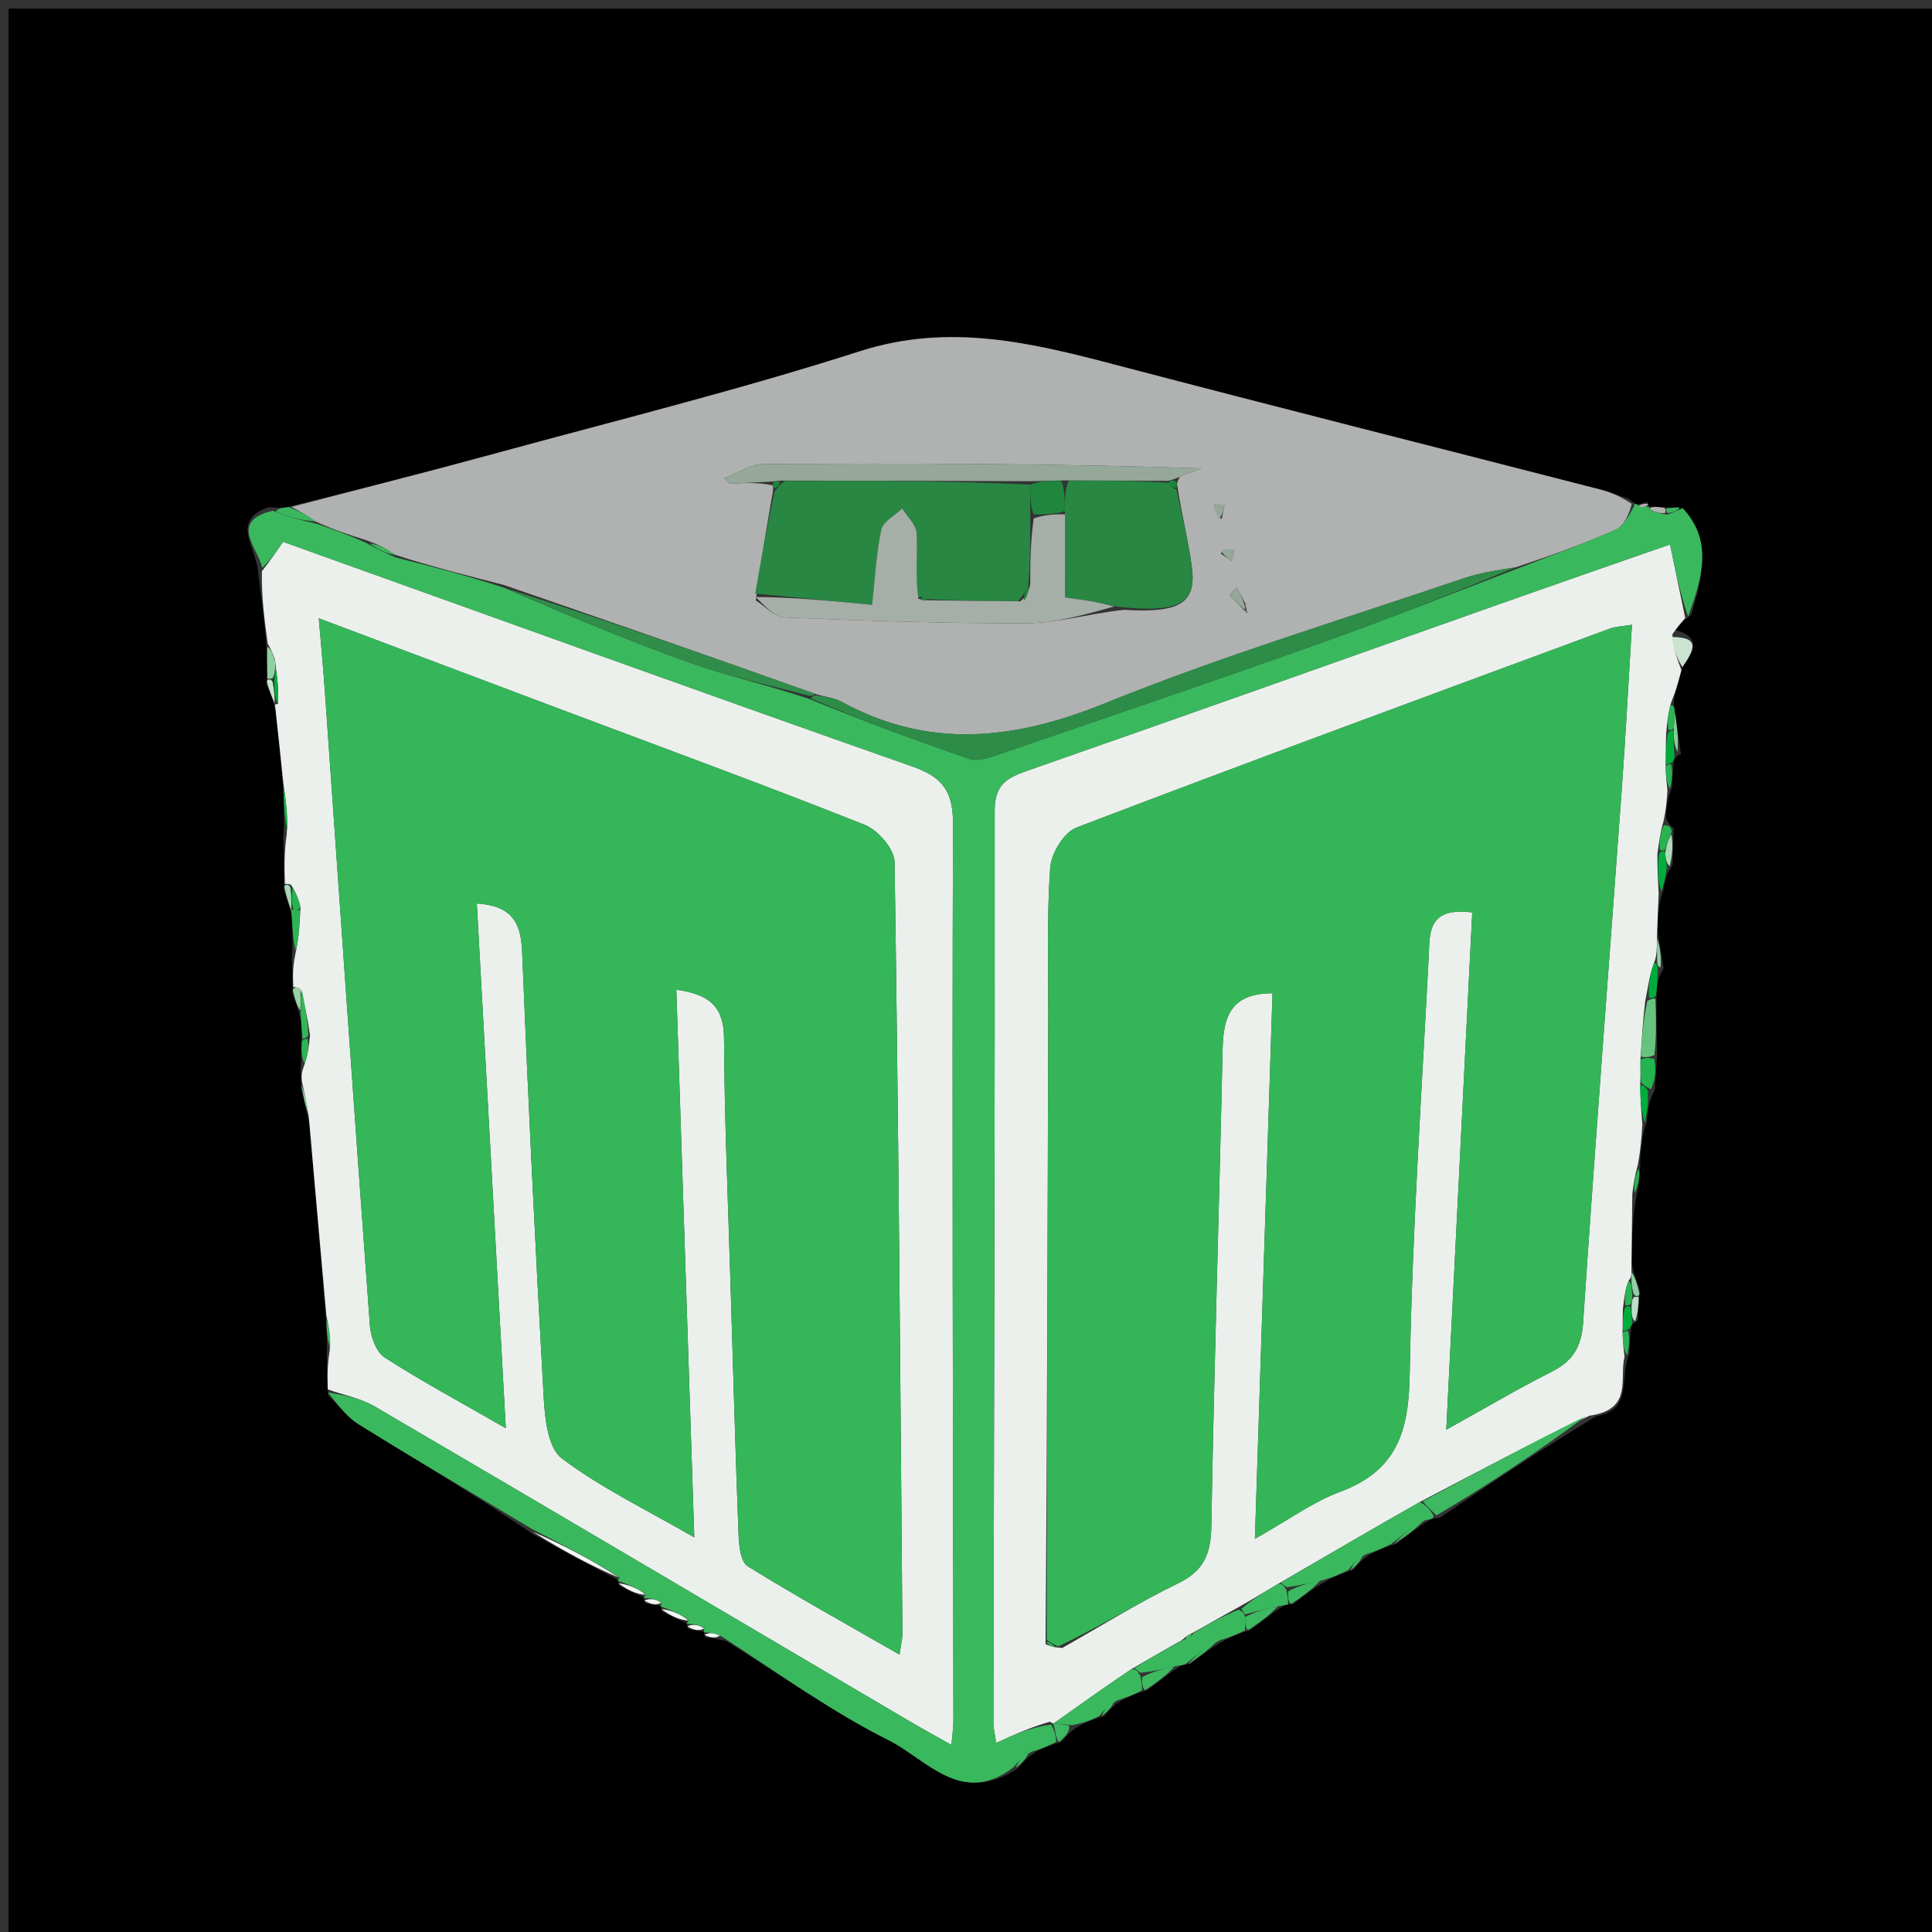 <svg version="1.1" id="Layer_1" xmlns="http://www.w3.org/2000/svg" xmlns:xlink="http://www.w3.org/1999/xlink" x="0px" y="0px"
	 width="100%" viewBox="0 0 225 225" enable-background="new 0 0 225 225" xml:space="preserve">
<rect x="0" y="0" width="225" height="225" fill="#333333" stroke="none"/>
<path fill="#000000" opacity="1" stroke="none" 
	d="
M156,226 
	C104,226 52.5,226 1,226 
	C1,151 1,76 1,1 
	C76,1 151,1 226,1 
	C226,76 226,151 226,226 
	C202.833,226 179.667,226 156,226 
M191.843,58.43 
	C191.373,58.605 190.904,58.779 190.455,58.677 
	C190.455,58.677 190.24,58.501 189.628,58.081 
	C188.556,57.723 187.5,57.299 186.408,57.018 
	C167.651,52.193 148.869,47.463 130.137,42.544 
	C120.23,39.942 110.593,37.556 100.154,40.902 
	C86.026,45.431 71.593,49.009 57.27,52.921 
	C49.519,55.038 41.725,57 33.299,59.088 
	C32.867,59.136 32.435,59.184 31.313,59.044 
	C26.652,60.724 29.979,63.691 30.08,66.959 
	C30.446,69.621 30.812,72.283 31.067,75.759 
	C31.094,76.848 31.12,77.936 31.025,79.742 
	C31.368,80.487 31.711,81.232 32.127,82.781 
	C32.414,85.575 32.702,88.368 33.005,91.991 
	C33.056,93.641 33.108,95.292 32.998,97.787 
	C33.06,99.503 33.122,101.218 33.053,103.638 
	C33.335,104.421 33.616,105.204 34.024,106.813 
	C34.066,108.196 34.109,109.579 33.993,111.75 
	C34.05,112.817 34.107,113.883 34.046,115.662 
	C34.344,116.451 34.641,117.239 35.028,118.763 
	C35.099,119.499 35.169,120.236 35.063,121.712 
	C35.092,122.465 35.12,123.218 34.995,124.627 
	C35.05,125.07 35.106,125.512 35.057,126.71 
	C35.333,127.834 35.609,128.958 36.025,130.981 
	C36.688,138.393 37.35,145.805 37.984,153.991 
	C38.044,155.023 38.104,156.054 38.047,157.868 
	C38.088,159.183 38.129,160.498 38.223,162.52 
	C39.398,163.654 40.416,165.04 41.773,165.881 
	C48.441,170.016 55.199,174.006 62.153,178.716 
	C65.414,180.507 68.676,182.299 72.001,184.006 
	C72.001,184.006 71.924,184.077 72.136,184.699 
	C73.065,185.16 73.994,185.621 74.996,186.011 
	C74.996,186.011 74.938,186.095 75.146,186.697 
	C75.757,186.834 76.368,186.972 76.991,187.028 
	C76.991,187.028 76.926,187.079 77.138,187.701 
	C78.068,188.162 78.997,188.624 79.999,189.006 
	C79.999,189.006 79.937,189.093 80.145,189.696 
	C80.756,189.834 81.367,189.972 81.997,190.011 
	C81.997,190.011 81.948,190.098 82.144,190.695 
	C82.743,190.749 83.342,190.804 84.605,191.13 
	C90.879,195.032 96.93,199.38 103.508,202.677 
	C107.876,204.867 111.995,210.427 118.611,205.878 
	C119.111,205.265 119.611,204.652 120.747,203.961 
	C121.497,203.596 122.247,203.231 123.603,202.872 
	C124.102,202.262 124.601,201.651 125.739,200.961 
	C126.493,200.594 127.246,200.226 128.603,199.861 
	C129.1,199.253 129.597,198.644 130.735,197.965 
	C131.489,197.599 132.242,197.232 133.656,196.822 
	C134.818,195.898 135.979,194.975 137.579,193.966 
	C137.579,193.966 138.005,193.832 138.659,193.774 
	C139.809,192.862 140.959,191.951 142.747,190.964 
	C143.497,190.598 144.247,190.232 145.658,189.821 
	C146.823,188.9 147.988,187.979 149.583,186.969 
	C149.583,186.969 150.001,186.834 150.657,186.78 
	C151.808,185.867 152.958,184.953 154.749,183.964 
	C155.5,183.594 156.25,183.224 157.595,182.843 
	C158.076,182.241 158.556,181.638 159.69,180.951 
	C160.462,180.573 161.235,180.195 162.662,179.774 
	C163.822,178.866 164.981,177.959 166.577,176.967 
	C166.577,176.967 167.001,176.831 167.691,176.747 
	C173.5,172.83 179.309,168.913 185.898,164.934 
	C190.227,164.16 188.554,160.532 189.75,157.651 
	C189.775,156.781 189.801,155.911 189.982,154.534 
	C190.019,154.362 190.057,154.189 190.748,153.778 
	C190.78,152.861 190.811,151.944 190.994,150.333 
	C190.692,149.522 190.39,148.711 190.018,147.117 
	C190.044,144.429 190.07,141.742 190.681,138.785 
	C190.851,137.863 191.022,136.942 191.016,135.181 
	C191.099,133.762 191.182,132.343 191.811,130.552 
	C191.883,129.453 191.955,128.354 192.722,126.941 
	C192.805,125.745 192.888,124.549 193.009,122.466 
	C192.935,120.419 192.86,118.372 192.94,115.507 
	C192.991,114.687 193.043,113.868 193.753,112.769 
	C193.523,111.483 193.292,110.197 193.008,108.09 
	C193.061,106.722 193.114,105.354 193.738,103.647 
	C193.864,102.771 193.989,101.896 194.792,100.708 
	C194.816,99.453 194.839,98.198 194.936,96.446 
	C194.66,96.294 194.385,96.141 194.01,95.193 
	C194.069,94.13 194.128,93.067 194.742,91.645 
	C194.771,90.774 194.8,89.902 194.969,88.567 
	C194.969,88.567 195.049,88.089 195.762,87.8 
	C195.526,86.186 195.289,84.572 194.999,82.459 
	C194.95,82.299 194.9,82.139 194.985,81.286 
	C195.26,80.202 195.535,79.118 196.083,77.338 
	C197.294,75.702 198.097,74.198 195.071,73.36 
	C195.466,72.892 195.861,72.424 196.952,71.62 
	C198.209,67.338 199.583,63.046 195.323,59.063 
	C194.905,59.11 194.487,59.157 193.386,59.054 
	C192.922,59.014 192.459,58.975 191.999,59 
	C191.999,59 192.061,58.984 191.843,58.43 
z"/>
<path fill="#B0B2B1" opacity="1" stroke="none" 
	d="
M33.951,59.032 
	C41.725,57 49.519,55.038 57.27,52.921 
	C71.593,49.009 86.026,45.431 100.154,40.902 
	C110.593,37.556 120.23,39.942 130.137,42.544 
	C148.869,47.463 167.651,52.193 186.408,57.018 
	C187.5,57.299 188.556,57.723 190.029,58.678 
	C189.668,60.108 189.063,61.299 188.117,61.714 
	C184.461,63.317 180.696,64.674 176.574,66.048 
	C174.261,66.426 172.292,66.724 170.437,67.356 
	C156.48,72.111 142.322,76.38 128.675,81.91 
	C118.09,86.2 108.173,87.302 97.948,81.694 
	C97.112,81.236 96.044,81.2 94.793,80.755 
	C82.674,76.437 70.846,72.332 58.667,68.121 
	C54.256,66.989 50.198,65.963 46.015,64.613 
	C44.925,63.842 43.96,63.394 42.627,62.899 
	C40.472,62.236 38.684,61.62 36.752,60.733 
	C35.722,59.985 34.836,59.508 33.951,59.032 
M145.1,71.302 
	C145.194,71.344 145.288,71.387 145.382,71.429 
	C145.267,71.276 145.151,71.124 145.028,70.284 
	C144.697,69.67 144.366,69.057 144.035,68.444 
	C143.746,68.733 143.457,69.023 143.168,69.313 
	C143.771,69.885 144.374,70.457 145.1,71.302 
M137.44,55.49 
	C138.269,55.176 139.099,54.862 139.929,54.547 
	C122.827,53.974 105.826,53.932 88.826,54.049 
	C87.337,54.059 85.855,55.121 84.37,55.694 
	C84.562,55.906 84.754,56.117 84.947,56.328 
	C86.644,56.242 88.341,56.157 90.009,56.526 
	C90.009,56.526 90.106,56.97 89.92,57.759 
	C89.264,61.548 88.608,65.337 88.023,69.928 
	C89.129,70.618 90.212,71.864 91.343,71.91 
	C100.741,72.29 110.148,72.623 119.55,72.584 
	C123.041,72.57 126.528,71.525 130.882,71.018 
	C137.311,71.428 139.325,70.272 138.818,66.164 
	C138.437,63.083 137.629,60.055 137.095,56.494 
	C137.065,56.324 137.036,56.154 137.44,55.49 
M142.155,64.448 
	C142.576,64.741 142.997,65.033 143.418,65.326 
	C143.53,64.887 143.642,64.448 143.753,64.01 
	C143.261,63.96 142.768,63.911 142.155,64.448 
M142.276,60.464 
	C142.387,59.901 142.498,59.338 142.608,58.775 
	C142.21,58.768 141.811,58.762 141.412,58.755 
	C141.506,59.322 141.601,59.888 142.276,60.464 
z"/>
<path fill="#EBF0EC" opacity="1" stroke="none" 
	d="
M31.178,74.946 
	C30.812,72.283 30.446,69.621 30.498,66.531 
	C31.578,65.135 32.238,64.166 32.965,63.101 
	C57.391,71.851 81.785,80.667 106.256,89.266 
	C109.791,90.509 111,92.149 110.988,95.978 
	C110.87,130.807 110.993,165.636 111.034,200.466 
	C111.035,201.208 110.912,201.95 110.801,203.218 
	C108.732,202.046 107.164,201.189 105.626,200.282 
	C84.973,188.112 64.337,175.914 43.651,163.802 
	C42.001,162.837 40.005,162.463 38.171,161.814 
	C38.129,160.498 38.088,159.183 38.398,157.297 
	C38.504,155.557 38.259,154.387 38.013,153.217 
	C37.35,145.805 36.688,138.393 35.975,130.163 
	C35.671,128.214 35.416,127.084 35.161,125.954 
	C35.106,125.512 35.05,125.07 35.395,124.163 
	C35.877,122.798 35.958,121.898 36.104,120.604 
	C35.82,118.524 35.471,116.836 34.887,115.076 
	C34.652,115.004 34.164,114.949 34.164,114.949 
	C34.107,113.883 34.05,112.817 34.39,111.148 
	C34.842,109.03 34.896,107.514 34.996,105.659 
	C34.725,104.573 34.409,103.827 33.87,103.019 
	C33.647,102.957 33.184,102.933 33.184,102.933 
	C33.122,101.218 33.06,99.503 33.393,97.162 
	C33.522,94.745 33.256,92.953 32.99,91.162 
	C32.702,88.368 32.414,85.575 32.056,82.389 
	C31.986,81.997 31.986,82.068 32.361,81.973 
	C32.496,80.293 32.256,78.708 32.015,76.808 
	C31.737,75.976 31.457,75.461 31.178,74.946 
M85.102,150.428 
	C85.394,159.912 85.652,169.397 86.018,178.878 
	C86.065,180.099 86.285,181.92 87.076,182.409 
	C92.775,185.933 98.642,189.184 104.762,192.698 
	C104.965,191.271 105.1,190.779 105.096,190.289 
	C104.848,160.319 104.638,130.349 104.18,100.382 
	C104.157,98.889 102.262,96.682 100.734,96.074 
	C89.156,91.469 77.452,87.181 65.788,82.793 
	C56.385,79.256 46.982,75.716 37.125,72.007 
	C37.394,75.203 37.633,77.675 37.808,80.152 
	C39.549,104.888 41.258,129.626 43.076,154.356 
	C43.173,155.669 43.815,157.464 44.804,158.099 
	C49.219,160.932 53.852,163.425 58.906,166.328 
	C57.752,145.432 56.645,125.402 55.53,105.222 
	C59.61,105.484 60.668,107.428 60.805,110.809 
	C61.504,128.105 62.343,145.397 63.315,162.681 
	C63.455,165.158 63.804,168.617 65.409,169.829 
	C69.975,173.277 75.241,175.798 80.856,179.045 
	C80.142,157.27 79.456,136.337 78.765,115.263 
	C82.881,115.822 84.306,117.449 84.322,120.994 
	C84.364,130.479 84.796,139.962 85.102,150.428 
z"/>
<path fill="#EBF0EC" opacity="1" stroke="none" 
	d="
M193.167,103.986 
	C193.114,105.354 193.061,106.722 192.977,108.895 
	C192.962,110.497 192.977,111.293 192.61,112.196 
	C192.082,113.615 191.938,114.928 191.606,116.572 
	C191.314,118.952 191.208,121.001 191.05,123.421 
	C191.033,124.54 191.069,125.286 191.014,126.436 
	C191.037,128.201 191.151,129.562 191.265,130.924 
	C191.182,132.343 191.099,133.762 190.735,135.678 
	C190.335,137.135 190.216,138.095 190.097,139.055 
	C190.07,141.742 190.044,144.429 189.999,147.775 
	C189.988,148.613 189.994,148.794 189.675,149.117 
	C189.26,150.178 189.17,151.099 189.005,152.386 
	C188.96,153.5 188.991,154.246 188.97,155.369 
	C189.01,156.498 189.101,157.25 189.193,158.002 
	C188.554,160.532 190.227,164.16 185.11,164.871 
	C178.111,168.154 171.9,171.501 165.36,174.923 
	C159.731,178.109 154.431,181.217 148.86,184.451 
	C147.213,185.427 145.837,186.276 144.128,187.232 
	C142.186,188.292 140.576,189.246 138.741,190.248 
	C138.244,190.46 138.039,190.685 137.576,191.056 
	C135.527,192.183 133.802,193.225 131.777,194.372 
	C128.567,196.544 125.659,198.611 122.716,200.699 
	C122.682,200.721 122.605,200.742 122.275,200.51 
	C120.031,201.15 118.118,202.022 116.01,202.984 
	C115.863,201.943 115.69,201.295 115.691,200.647 
	C115.756,165.23 115.877,129.812 115.84,94.395 
	C115.837,91.333 117.302,90.57 119.729,89.724 
	C138.535,83.168 157.293,76.474 176.072,69.838 
	C182.258,67.652 188.46,65.511 194.494,63.405 
	C195.162,66.647 195.709,69.302 196.256,71.957 
	C195.861,72.424 195.466,72.892 194.76,73.879 
	C194.902,75.61 195.356,76.823 195.81,78.035 
	C195.535,79.118 195.26,80.202 194.625,81.807 
	C194.217,83.228 194.169,84.127 194.043,85.418 
	C193.988,86.87 194.011,87.93 193.981,89.367 
	C194.014,90.497 194.101,91.25 194.187,92.003 
	C194.128,93.067 194.069,94.13 193.715,95.706 
	C193.318,97.154 193.215,98.088 193.021,99.433 
	C193.009,101.224 193.088,102.605 193.167,103.986 
M123.707,191.919 
	C128.199,189.383 132.587,186.633 137.219,184.386 
	C140.248,182.916 141.015,180.916 141.071,177.719 
	C141.391,159.231 141.983,140.747 142.382,122.26 
	C142.463,118.523 143.235,115.681 148.195,115.674 
	C147.519,136.636 146.843,157.59 146.146,179.217 
	C150.011,177.041 152.885,174.916 156.105,173.717 
	C162.602,171.297 164.06,166.788 164.168,160.226 
	C164.438,143.913 165.548,127.613 166.392,111.311 
	C166.523,108.774 166.183,105.58 171.456,106.261 
	C170.462,126.067 169.466,145.895 168.432,166.504 
	C172.902,164.026 176.722,161.761 180.679,159.766 
	C183.158,158.515 184.176,156.894 184.368,154.013 
	C185.754,133.242 187.376,112.487 188.883,91.725 
	C189.335,85.498 189.658,79.261 190.057,72.759 
	C188.806,72.966 188.126,72.971 187.526,73.193 
	C166.78,80.864 146.018,88.494 125.354,96.382 
	C123.912,96.932 122.428,99.369 122.309,101.025 
	C121.905,106.664 122.089,112.346 122.074,118.012 
	C122.01,142.332 121.956,166.652 121.764,191.466 
	C122.18,191.655 122.597,191.843 123.707,191.919 
z"/>
<path fill="#3AB85E" opacity="1" stroke="none" 
	d="
M196.604,71.788 
	C195.709,69.302 195.162,66.647 194.494,63.405 
	C188.46,65.511 182.258,67.652 176.072,69.838 
	C157.293,76.474 138.535,83.168 119.729,89.724 
	C117.302,90.57 115.837,91.333 115.84,94.395 
	C115.877,129.812 115.756,165.23 115.691,200.647 
	C115.69,201.295 115.863,201.943 116.01,202.984 
	C118.118,202.022 120.031,201.15 122.434,200.84 
	C122.949,201.891 122.973,202.379 122.997,202.866 
	C122.247,203.231 121.497,203.596 120.114,204.024 
	C118.989,204.67 118.497,205.252 118.004,205.835 
	C111.995,210.427 107.876,204.867 103.508,202.677 
	C96.93,199.38 90.879,195.032 84.139,190.638 
	C83.099,190.13 82.523,190.114 81.948,190.098 
	C81.948,190.098 81.997,190.011 82.026,189.614 
	C81.349,189.175 80.643,189.134 79.937,189.094 
	C79.937,189.093 79.999,189.006 80.227,188.693 
	C79.279,187.947 78.102,187.513 76.926,187.079 
	C76.926,187.079 76.991,187.028 77.021,186.621 
	C76.347,186.175 75.643,186.135 74.938,186.095 
	C74.938,186.095 74.996,186.011 75.239,185.703 
	C74.296,184.956 73.11,184.517 71.924,184.077 
	C71.924,184.077 72.001,184.006 72.173,183.715 
	C68.872,181.632 65.399,179.84 61.925,178.048 
	C55.199,174.006 48.441,170.016 41.773,165.881 
	C40.416,165.04 39.398,163.654 38.197,162.167 
	C40.005,162.463 42.001,162.837 43.651,163.802 
	C64.337,175.914 84.973,188.112 105.626,200.282 
	C107.164,201.189 108.732,202.046 110.801,203.218 
	C110.912,201.95 111.035,201.208 111.034,200.466 
	C110.993,165.636 110.87,130.807 110.988,95.978 
	C111,92.149 109.791,90.509 106.256,89.266 
	C81.785,80.667 57.391,71.851 32.965,63.101 
	C32.238,64.166 31.578,65.135 30.543,66.128 
	C29.979,63.691 26.652,60.724 31.758,59.477 
	C33.768,60.275 35.332,60.64 36.897,61.004 
	C38.684,61.62 40.472,62.236 42.693,63.252 
	C44.131,64.08 45.136,64.508 46.14,64.937 
	C50.198,65.963 54.256,66.989 58.734,68.457 
	C66.162,71.664 73.112,74.595 80.201,77.134 
	C84.684,78.739 89.377,79.76 94.14,81.36 
	C100.505,83.938 106.682,86.262 112.927,88.39 
	C113.859,88.708 115.159,88.255 116.199,87.898 
	C128.751,83.601 141.316,79.337 153.815,74.889 
	C161.589,72.122 169.256,69.055 176.971,66.122 
	C180.696,64.674 184.461,63.317 188.117,61.714 
	C189.063,61.299 189.668,60.108 190.335,58.888 
	C190.24,58.501 190.455,58.677 190.85,58.893 
	C191.517,59.068 191.789,59.026 192.061,58.984 
	C192.061,58.984 191.999,59 192.064,59.261 
	C192.704,59.659 193.28,59.796 194.151,59.934 
	C194.947,59.676 195.448,59.417 195.949,59.157 
	C199.583,63.046 198.209,67.338 196.604,71.788 
z"/>
<path fill="#3DB961" opacity="1" stroke="none" 
	d="
M165.689,174.847 
	C171.9,171.501 178.111,168.154 184.72,164.902 
	C179.309,168.913 173.5,172.83 167.295,176.478 
	C166.495,175.754 166.092,175.3 165.689,174.847 
z"/>
<path fill="#3AB85E" opacity="1" stroke="none" 
	d="
M165.36,174.923 
	C166.092,175.3 166.495,175.754 166.949,176.519 
	C167.001,176.831 166.577,176.967 166.012,177.024 
	C164.301,177.993 163.154,178.905 162.008,179.816 
	C161.235,180.195 160.462,180.573 159.055,181.024 
	C157.947,181.682 157.474,182.268 157.001,182.853 
	C156.25,183.224 155.5,183.594 154.076,184.022 
	C152.278,184.395 151.152,184.71 149.813,184.835 
	C149.444,184.539 149.288,184.432 149.131,184.325 
	C154.431,181.217 159.731,178.109 165.36,174.923 
z"/>
<path fill="#3AB85E" opacity="1" stroke="none" 
	d="
M132.078,194.267 
	C133.802,193.225 135.527,192.183 137.791,190.984 
	C138.608,190.685 138.82,190.476 138.966,190.2 
	C140.576,189.246 142.186,188.292 144.243,187.466 
	C144.797,187.732 144.903,187.87 145.005,188.318 
	C145,189.04 144.998,189.453 144.996,189.866 
	C144.247,190.232 143.497,190.598 142.083,191.021 
	C140.281,191.996 139.143,192.914 138.005,193.832 
	C138.005,193.832 137.579,193.966 137.004,194.025 
	C135.29,194.393 134.151,194.702 132.792,194.81 
	C132.406,194.494 132.242,194.381 132.078,194.267 
z"/>
<path fill="#3AB85E" opacity="1" stroke="none" 
	d="
M122.75,200.678 
	C125.659,198.611 128.567,196.544 131.777,194.372 
	C132.242,194.381 132.406,194.494 132.786,195.119 
	C133,196.042 132.998,196.454 132.996,196.866 
	C132.242,197.232 131.489,197.599 130.1,198.028 
	C128.977,198.68 128.488,199.269 128,199.858 
	C127.246,200.226 126.493,200.594 124.832,200.908 
	C123.534,200.796 123.142,200.737 122.75,200.678 
z"/>
<path fill="#F1F8F3" opacity="1" stroke="none" 
	d="
M62.039,178.382 
	C65.399,179.84 68.872,181.632 72.142,183.757 
	C68.676,182.299 65.414,180.507 62.039,178.382 
z"/>
<path fill="#66C37E" opacity="1" stroke="none" 
	d="
M191.102,123.049 
	C191.208,121.001 191.314,118.952 191.858,116.554 
	C192.459,116.244 192.622,116.284 192.786,116.324 
	C192.86,118.372 192.935,120.419 192.675,122.869 
	C191.928,123.198 191.515,123.124 191.102,123.049 
z"/>
<path fill="#CAE4D0" opacity="1" stroke="none" 
	d="
M195.947,77.686 
	C195.356,76.823 194.902,75.61 194.716,74.185 
	C198.097,74.198 197.294,75.702 195.947,77.686 
z"/>
<path fill="#3AB85E" opacity="1" stroke="none" 
	d="
M144.576,187.36 
	C145.837,186.276 147.213,185.427 148.86,184.451 
	C149.288,184.432 149.444,184.539 149.805,185.137 
	C150.006,186.03 150.004,186.432 150.001,186.834 
	C150.001,186.834 149.583,186.969 149.01,187.026 
	C147.295,187.392 146.152,187.7 145.009,188.008 
	C144.903,187.87 144.797,187.732 144.576,187.36 
z"/>
<path fill="#23B34F" opacity="1" stroke="none" 
	d="
M191.05,123.421 
	C191.515,123.124 191.928,123.198 192.657,123.312 
	C192.888,124.549 192.805,125.745 192.263,126.862 
	C191.572,126.533 191.338,126.282 191.105,126.032 
	C191.069,125.286 191.033,124.54 191.05,123.421 
z"/>
<path fill="#3BB75E" opacity="1" stroke="none" 
	d="
M36.752,60.733 
	C35.332,60.64 33.768,60.275 32.103,59.571 
	C32.435,59.184 32.867,59.136 33.625,59.06 
	C34.836,59.508 35.722,59.985 36.752,60.733 
z"/>
<path fill="#3DB961" opacity="1" stroke="none" 
	d="
M145.005,188.318 
	C146.152,187.7 147.295,187.392 148.795,187.071 
	C147.988,187.979 146.823,188.9 145.327,189.843 
	C144.998,189.453 145,189.04 145.005,188.318 
z"/>
<path fill="#3DB961" opacity="1" stroke="none" 
	d="
M150.329,186.807 
	C150.004,186.432 150.006,186.03 150.017,185.326 
	C151.152,184.71 152.278,184.395 153.756,184.06 
	C152.958,184.953 151.808,185.867 150.329,186.807 
z"/>
<path fill="#34B658" opacity="1" stroke="none" 
	d="
M35.122,115.149 
	C35.471,116.836 35.82,118.524 35.904,120.6 
	C35.639,120.989 35.239,120.972 35.239,120.972 
	C35.169,120.236 35.099,119.499 35.016,118.035 
	C35.043,116.588 35.083,115.868 35.122,115.149 
z"/>
<path fill="#3DB961" opacity="1" stroke="none" 
	d="
M162.335,179.795 
	C163.154,178.905 164.301,177.993 165.794,177.066 
	C164.981,177.959 163.822,178.866 162.335,179.795 
z"/>
<path fill="#3DB961" opacity="1" stroke="none" 
	d="
M138.332,193.803 
	C139.143,192.914 140.281,191.996 141.764,191.059 
	C140.959,191.951 139.809,192.862 138.332,193.803 
z"/>
<path fill="#3DB961" opacity="1" stroke="none" 
	d="
M133.326,196.844 
	C132.998,196.454 133,196.042 133.007,195.321 
	C134.151,194.702 135.29,194.393 136.784,194.067 
	C135.979,194.975 134.818,195.898 133.326,196.844 
z"/>
<path fill="#17B148" opacity="1" stroke="none" 
	d="
M32.997,91.577 
	C33.256,92.953 33.522,94.745 33.474,96.739 
	C33.108,95.292 33.056,93.641 32.997,91.577 
z"/>
<path fill="#2CB454" opacity="1" stroke="none" 
	d="
M34.951,105.998 
	C34.896,107.514 34.842,109.03 34.469,110.754 
	C34.109,109.579 34.066,108.196 33.951,106.368 
	C33.878,105.923 33.917,105.869 34.174,105.915 
	C34.604,105.974 34.777,105.986 34.951,105.998 
z"/>
<path fill="#00AD3C" opacity="1" stroke="none" 
	d="
M191.014,126.436 
	C191.338,126.282 191.572,126.533 191.916,127.019 
	C191.955,128.354 191.883,129.453 191.538,130.738 
	C191.151,129.562 191.037,128.201 191.014,126.436 
z"/>
<path fill="#28B351" opacity="1" stroke="none" 
	d="
M190.389,138.92 
	C190.216,138.095 190.335,137.135 190.823,136.097 
	C191.022,136.942 190.851,137.863 190.389,138.92 
z"/>
<path fill="#F1F8F3" opacity="1" stroke="none" 
	d="
M72.03,184.388 
	C73.11,184.517 74.296,184.956 75.203,185.739 
	C73.994,185.621 73.065,185.16 72.03,184.388 
z"/>
<path fill="#F1F8F3" opacity="1" stroke="none" 
	d="
M77.032,187.39 
	C78.102,187.513 79.279,187.947 80.192,188.733 
	C78.997,188.624 78.068,188.162 77.032,187.39 
z"/>
<path fill="#86CD98" opacity="1" stroke="none" 
	d="
M195.053,82.958 
	C195.289,84.572 195.526,86.186 195.341,87.568 
	C194.908,86.574 194.896,85.812 194.938,84.703 
	C195.012,83.891 195.032,83.425 195.053,82.958 
z"/>
<path fill="#00AD3C" opacity="1" stroke="none" 
	d="
M193.452,103.816 
	C193.088,102.605 193.009,101.224 193.211,99.431 
	C193.491,99.018 193.87,99.033 193.922,99.364 
	C194.021,100.136 194.067,100.578 194.114,101.02 
	C193.989,101.896 193.864,102.771 193.452,103.816 
z"/>
<path fill="#28B351" opacity="1" stroke="none" 
	d="
M193.87,99.033 
	C193.87,99.033 193.491,99.018 193.302,99.02 
	C193.215,98.088 193.318,97.154 193.765,96.104 
	C194.385,96.141 194.66,96.294 194.677,96.894 
	C194.235,97.906 194.053,98.47 193.87,99.033 
z"/>
<path fill="#00AD3C" opacity="1" stroke="none" 
	d="
M194.885,85.049 
	C194.896,85.812 194.908,86.574 194.984,87.712 
	C195.049,88.089 194.969,88.567 194.701,88.783 
	C194.433,88.999 194.034,88.991 194.034,88.991 
	C194.011,87.93 193.988,86.87 194.234,85.413 
	C194.503,85.016 194.885,85.049 194.885,85.049 
z"/>
<path fill="#3DB961" opacity="1" stroke="none" 
	d="
M37.999,153.604 
	C38.259,154.387 38.504,155.557 38.457,156.907 
	C38.104,156.054 38.044,155.023 37.999,153.604 
z"/>
<path fill="#90CFA1" opacity="1" stroke="none" 
	d="
M31.123,75.353 
	C31.457,75.461 31.737,75.976 32.062,77.13 
	C32.038,78.194 31.968,78.619 31.71,79.028 
	C31.523,79.013 31.147,79.025 31.147,79.025 
	C31.12,77.936 31.094,76.848 31.123,75.353 
z"/>
<path fill="#86CD98" opacity="1" stroke="none" 
	d="
M35.109,126.332 
	C35.416,127.084 35.671,128.214 35.906,129.714 
	C35.609,128.958 35.333,127.834 35.109,126.332 
z"/>
<path fill="#AEDBBA" opacity="1" stroke="none" 
	d="
M193.922,99.364 
	C194.053,98.47 194.235,97.906 194.641,97.143 
	C194.839,98.198 194.816,99.453 194.453,100.864 
	C194.067,100.578 194.021,100.136 193.922,99.364 
z"/>
<path fill="#90CFA1" opacity="1" stroke="none" 
	d="
M192.992,112.09 
	C192.977,111.293 192.962,110.497 193.004,109.306 
	C193.292,110.197 193.523,111.483 193.375,112.671 
	C192.997,112.574 192.992,112.09 192.992,112.09 
z"/>
<path fill="#00AD3C" opacity="1" stroke="none" 
	d="
M192.61,112.196 
	C192.992,112.09 192.997,112.574 193.045,112.811 
	C193.043,113.868 192.991,114.687 192.863,115.916 
	C192.622,116.284 192.459,116.244 192.045,116.222 
	C191.938,114.928 192.082,113.615 192.61,112.196 
z"/>
<path fill="#3DB961" opacity="1" stroke="none" 
	d="
M118.307,205.856 
	C118.497,205.252 118.989,204.67 119.796,204.063 
	C119.611,204.652 119.111,205.265 118.307,205.856 
z"/>
<path fill="#3DB961" opacity="1" stroke="none" 
	d="
M128.302,199.86 
	C128.488,199.269 128.977,198.68 129.779,198.063 
	C129.597,198.644 129.1,199.253 128.302,199.86 
z"/>
<path fill="#3DB961" opacity="1" stroke="none" 
	d="
M157.298,182.848 
	C157.474,182.268 157.947,181.682 158.728,181.066 
	C158.556,181.638 158.076,182.241 157.298,182.848 
z"/>
<path fill="#CAE4D0" opacity="1" stroke="none" 
	d="
M31.086,79.384 
	C31.147,79.025 31.523,79.013 31.747,79.405 
	C31.977,80.554 31.982,81.311 31.986,82.068 
	C31.986,82.068 31.986,81.997 32.02,81.987 
	C31.711,81.232 31.368,80.487 31.086,79.384 
z"/>
<path fill="#2CB454" opacity="1" stroke="none" 
	d="
M194.938,84.703 
	C194.885,85.049 194.503,85.016 194.312,85.021 
	C194.169,84.127 194.217,83.228 194.557,82.154 
	C194.9,82.139 194.95,82.299 195.026,82.709 
	C195.032,83.425 195.012,83.891 194.938,84.703 
z"/>
<path fill="#3DB961" opacity="1" stroke="none" 
	d="
M122.716,200.699 
	C123.142,200.737 123.534,200.796 124.513,200.948 
	C124.601,201.651 124.102,202.262 123.3,202.869 
	C122.973,202.379 122.949,201.891 122.765,201.073 
	C122.605,200.742 122.682,200.721 122.716,200.699 
z"/>
<path fill="#00AD3C" opacity="1" stroke="none" 
	d="
M189.021,154.993 
	C188.991,154.246 188.96,153.5 189.202,152.383 
	C189.476,152.013 189.871,152.034 189.922,152.363 
	C190.013,153.133 190.053,153.575 190.094,154.016 
	C190.057,154.189 190.019,154.362 189.703,154.768 
	C189.425,155.002 189.021,154.993 189.021,154.993 
z"/>
<path fill="#96D3A6" opacity="1" stroke="none" 
	d="
M34.887,115.076 
	C35.083,115.868 35.043,116.588 34.972,117.667 
	C34.641,117.239 34.344,116.451 34.105,115.306 
	C34.164,114.949 34.652,115.004 34.887,115.076 
z"/>
<path fill="#A6D8B3" opacity="1" stroke="none" 
	d="
M33.119,103.285 
	C33.184,102.933 33.647,102.957 33.824,103.367 
	C33.973,104.474 33.945,105.171 33.917,105.869 
	C33.917,105.869 33.878,105.923 33.888,105.955 
	C33.616,105.204 33.335,104.421 33.119,103.285 
z"/>
<path fill="#2CB454" opacity="1" stroke="none" 
	d="
M35.151,121.342 
	C35.239,120.972 35.639,120.989 35.839,120.993 
	C35.958,121.898 35.877,122.798 35.472,123.835 
	C35.12,123.218 35.092,122.465 35.151,121.342 
z"/>
<path fill="#2CB454" opacity="1" stroke="none" 
	d="
M188.97,155.369 
	C189.021,154.993 189.425,155.002 189.625,155.022 
	C189.801,155.911 189.775,156.781 189.471,157.827 
	C189.101,157.25 189.01,156.498 188.97,155.369 
z"/>
<path fill="#BCDFC5" opacity="1" stroke="none" 
	d="
M190.421,153.897 
	C190.053,153.575 190.013,153.133 190.003,152.123 
	C190.073,151.39 190.113,151.226 190.324,151.044 
	C190.496,151.026 190.842,151.027 190.842,151.027 
	C190.811,151.944 190.78,152.861 190.421,153.897 
z"/>
<path fill="#90CFA1" opacity="1" stroke="none" 
	d="
M190.918,150.68 
	C190.842,151.027 190.496,151.026 190.258,150.7 
	C190.013,149.908 190.006,149.441 190,148.975 
	C189.994,148.794 189.988,148.613 190.035,148.166 
	C190.39,148.711 190.692,149.522 190.918,150.68 
z"/>
<path fill="#28B351" opacity="1" stroke="none" 
	d="
M193.981,89.367 
	C194.034,88.991 194.433,88.999 194.631,89.015 
	C194.8,89.902 194.771,90.774 194.464,91.824 
	C194.101,91.25 194.014,90.497 193.981,89.367 
z"/>
<path fill="#F1F8F3" opacity="1" stroke="none" 
	d="
M75.042,186.396 
	C75.643,186.135 76.347,186.175 77.015,186.662 
	C76.368,186.972 75.757,186.834 75.042,186.396 
z"/>
<path fill="#3BB75E" opacity="1" stroke="none" 
	d="
M195.636,59.11 
	C195.448,59.417 194.947,59.676 194.206,59.752 
	C193.965,59.569 194.069,59.204 194.069,59.204 
	C194.487,59.157 194.905,59.11 195.636,59.11 
z"/>
<path fill="#F1F8F3" opacity="1" stroke="none" 
	d="
M80.041,189.395 
	C80.643,189.134 81.349,189.175 82.017,189.663 
	C81.367,189.972 80.756,189.834 80.041,189.395 
z"/>
<path fill="#F1F8F3" opacity="1" stroke="none" 
	d="
M82.046,190.397 
	C82.523,190.114 83.099,190.13 83.808,190.501 
	C83.342,190.804 82.743,190.749 82.046,190.397 
z"/>
<path fill="#B0B2B1" opacity="1" stroke="none" 
	d="
M193.727,59.129 
	C194.069,59.204 193.965,59.569 193.911,59.751 
	C193.28,59.796 192.704,59.659 192.062,59.229 
	C192.459,58.975 192.922,59.014 193.727,59.129 
z"/>
<path fill="#B0B2B1" opacity="1" stroke="none" 
	d="
M191.952,58.707 
	C191.789,59.026 191.517,59.068 190.84,59.032 
	C190.904,58.779 191.373,58.605 191.952,58.707 
z"/>
<path fill="#288743" opacity="1" stroke="none" 
	d="
M87.952,69.126 
	C88.608,65.337 89.264,61.548 90.202,57.259 
	C90.717,56.574 90.882,56.341 91.447,56 
	C101.277,55.974 110.64,56.008 120.002,56.433 
	C119.995,57.866 119.99,58.908 119.985,60.398 
	C119.984,63.233 119.983,65.621 119.751,68.177 
	C119.347,68.881 119.176,69.415 118.547,70.002 
	C114.719,70.004 111.347,69.952 107.894,69.763 
	C107.512,69.408 107.258,69.47 106.729,69.641 
	C106.554,67.015 106.88,64.549 106.755,62.106 
	C106.704,61.118 105.667,60.181 105.078,59.221 
	C104.233,60.028 102.857,60.717 102.645,61.665 
	C102.05,64.326 101.936,67.093 101.564,70.434 
	C96.708,69.968 92.33,69.547 87.952,69.126 
z"/>
<path fill="#288743" opacity="1" stroke="none" 
	d="
M137.011,57.003 
	C137.629,60.055 138.437,63.083 138.818,66.164 
	C139.325,70.272 137.311,71.428 130.205,70.663 
	C127.793,70.077 126.058,69.846 124.028,69.576 
	C124.028,66.127 124.028,63.012 124.017,59.512 
	C124.003,58.1 123.999,57.071 124.454,55.99 
	C128.609,55.958 132.305,55.981 136.113,56.221 
	C136.428,56.709 136.69,56.897 137.011,57.003 
z"/>
<path fill="#A6AEA8" opacity="1" stroke="none" 
	d="
M124.028,59.896 
	C124.028,63.012 124.028,66.127 124.028,69.576 
	C126.058,69.846 127.793,70.077 129.772,70.629 
	C126.528,71.525 123.041,72.57 119.55,72.584 
	C110.148,72.623 100.741,72.29 91.343,71.91 
	C90.212,71.864 89.129,70.618 87.988,69.527 
	C92.33,69.547 96.708,69.968 101.564,70.434 
	C101.936,67.093 102.05,64.326 102.645,61.665 
	C102.857,60.717 104.233,60.028 105.078,59.221 
	C105.667,60.181 106.704,61.118 106.755,62.106 
	C106.88,64.549 106.554,67.015 106.956,69.709 
	C107.503,69.945 107.975,69.9 107.975,69.9 
	C111.347,69.952 114.719,70.004 118.829,70.023 
	C119.706,69.33 119.844,68.669 119.983,68.008 
	C119.983,65.621 119.984,63.233 120.389,60.361 
	C121.871,59.882 122.949,59.889 124.028,59.896 
z"/>
<path fill="#2D8D48" opacity="1" stroke="none" 
	d="
M176.574,66.048 
	C169.256,69.055 161.589,72.122 153.815,74.889 
	C141.316,79.337 128.751,83.601 116.199,87.898 
	C115.159,88.255 113.859,88.708 112.927,88.39 
	C106.682,86.262 100.505,83.938 94.418,81.34 
	C94.715,80.992 94.9,80.98 95.084,80.968 
	C96.044,81.2 97.112,81.236 97.948,81.694 
	C108.173,87.302 118.09,86.2 128.675,81.91 
	C142.322,76.38 156.48,72.111 170.437,67.356 
	C172.292,66.724 174.261,66.426 176.574,66.048 
z"/>
<path fill="#95A89A" opacity="1" stroke="none" 
	d="
M136.001,56.003 
	C132.305,55.981 128.609,55.958 124.056,55.948 
	C122.135,55.987 121.069,56.015 120.004,56.042 
	C110.64,56.008 101.277,55.974 91.211,55.969 
	C90.509,55.998 90.038,56.071 90.038,56.071 
	C88.341,56.157 86.644,56.242 84.947,56.328 
	C84.754,56.117 84.562,55.906 84.37,55.694 
	C85.855,55.121 87.337,54.059 88.826,54.049 
	C105.826,53.932 122.827,53.974 139.929,54.547 
	C139.099,54.862 138.269,55.176 136.971,55.706 
	C136.335,55.949 136.168,55.976 136.001,56.003 
z"/>
<path fill="#308D4A" opacity="1" stroke="none" 
	d="
M94.793,80.755 
	C94.9,80.98 94.715,80.992 94.252,81.023 
	C89.377,79.76 84.684,78.739 80.201,77.134 
	C73.112,74.595 66.162,71.664 59.086,68.563 
	C70.846,72.332 82.674,76.437 94.793,80.755 
z"/>
<path fill="#95A89A" opacity="1" stroke="none" 
	d="
M144.977,71.029 
	C144.374,70.457 143.771,69.885 143.168,69.313 
	C143.457,69.023 143.746,68.733 144.035,68.444 
	C144.366,69.057 144.697,69.67 145.016,70.641 
	C145.004,70.998 144.977,71.029 144.977,71.029 
z"/>
<path fill="#95A89A" opacity="1" stroke="none" 
	d="
M142.216,64.155 
	C142.768,63.911 143.261,63.96 143.753,64.01 
	C143.642,64.448 143.53,64.887 143.418,65.326 
	C142.997,65.033 142.576,64.741 142.216,64.155 
z"/>
<path fill="#3BB75E" opacity="1" stroke="none" 
	d="
M46.015,64.613 
	C45.136,64.508 44.131,64.08 43.061,63.298 
	C43.96,63.394 44.925,63.842 46.015,64.613 
z"/>
<path fill="#95A89A" opacity="1" stroke="none" 
	d="
M141.986,60.46 
	C141.601,59.888 141.506,59.322 141.412,58.755 
	C141.811,58.762 142.21,58.768 142.608,58.775 
	C142.498,59.338 142.387,59.901 141.986,60.46 
z"/>
<path fill="#1C853B" opacity="1" stroke="none" 
	d="
M90.024,56.298 
	C90.038,56.071 90.509,55.998 90.744,56.029 
	C90.882,56.341 90.717,56.574 90.295,56.865 
	C90.106,56.97 90.009,56.526 90.024,56.298 
z"/>
<path fill="#1C853B" opacity="1" stroke="none" 
	d="
M136.113,56.221 
	C136.168,55.976 136.335,55.949 136.755,55.953 
	C137.036,56.154 137.065,56.324 137.053,56.748 
	C136.69,56.897 136.428,56.709 136.113,56.221 
z"/>
<path fill="#95A89A" opacity="1" stroke="none" 
	d="
M145.02,70.984 
	C145.151,71.124 145.267,71.276 145.382,71.429 
	C145.288,71.387 145.194,71.344 145.039,71.165 
	C144.977,71.029 145.004,70.998 145.02,70.984 
z"/>
<path fill="#34B659" opacity="1" stroke="none" 
	d="
M85.088,149.937 
	C84.796,139.962 84.364,130.479 84.322,120.994 
	C84.306,117.449 82.881,115.822 78.765,115.263 
	C79.456,136.337 80.142,157.27 80.856,179.045 
	C75.241,175.798 69.975,173.277 65.409,169.829 
	C63.804,168.617 63.455,165.158 63.315,162.681 
	C62.343,145.397 61.504,128.105 60.805,110.809 
	C60.668,107.428 59.61,105.484 55.53,105.222 
	C56.645,125.402 57.752,145.432 58.906,166.328 
	C53.852,163.425 49.219,160.932 44.804,158.099 
	C43.815,157.464 43.173,155.669 43.076,154.356 
	C41.258,129.626 39.549,104.888 37.808,80.152 
	C37.633,77.675 37.394,75.203 37.125,72.007 
	C46.982,75.716 56.385,79.256 65.788,82.793 
	C77.452,87.181 89.156,91.469 100.734,96.074 
	C102.262,96.682 104.157,98.889 104.18,100.382 
	C104.638,130.349 104.848,160.319 105.096,190.289 
	C105.1,190.779 104.965,191.271 104.762,192.698 
	C98.642,189.184 92.775,185.933 87.076,182.409 
	C86.285,181.92 86.065,180.099 86.018,178.878 
	C85.652,169.397 85.394,159.912 85.088,149.937 
z"/>
<path fill="#00AD3C" opacity="1" stroke="none" 
	d="
M32.361,81.973 
	C31.982,81.311 31.977,80.554 31.935,79.42 
	C31.968,78.619 32.038,78.194 32.062,77.446 
	C32.256,78.708 32.496,80.293 32.361,81.973 
z"/>
<path fill="#28B351" opacity="1" stroke="none" 
	d="
M34.174,105.915 
	C33.945,105.171 33.973,104.474 34.047,103.429 
	C34.409,103.827 34.725,104.573 34.996,105.659 
	C34.777,105.986 34.604,105.974 34.174,105.915 
z"/>
<path fill="#34B658" opacity="1" stroke="none" 
	d="
M121.898,190.972 
	C121.956,166.652 122.01,142.332 122.074,118.012 
	C122.089,112.346 121.905,106.664 122.309,101.025 
	C122.428,99.369 123.912,96.932 125.354,96.382 
	C146.018,88.494 166.78,80.864 187.526,73.193 
	C188.126,72.971 188.806,72.966 190.057,72.759 
	C189.658,79.261 189.335,85.498 188.883,91.725 
	C187.376,112.487 185.754,133.242 184.368,154.013 
	C184.176,156.894 183.158,158.515 180.679,159.766 
	C176.722,161.761 172.902,164.026 168.432,166.504 
	C169.466,145.895 170.462,126.067 171.456,106.261 
	C166.183,105.58 166.523,108.774 166.392,111.311 
	C165.548,127.613 164.438,143.913 164.168,160.226 
	C164.06,166.788 162.602,171.297 156.105,173.717 
	C152.885,174.916 150.011,177.041 146.146,179.217 
	C146.843,157.59 147.519,136.636 148.195,115.674 
	C143.235,115.681 142.463,118.523 142.382,122.26 
	C141.983,140.747 141.391,159.231 141.071,177.719 
	C141.015,180.916 140.248,182.916 137.219,184.386 
	C132.587,186.633 128.199,189.383 123.229,191.747 
	C122.467,191.374 122.182,191.173 121.898,190.972 
z"/>
<path fill="#2CB454" opacity="1" stroke="none" 
	d="
M189.675,149.117 
	C190.006,149.441 190.013,149.908 190.086,150.717 
	C190.113,151.226 190.073,151.39 189.952,151.794 
	C189.871,152.034 189.476,152.013 189.278,152.016 
	C189.17,151.099 189.26,150.178 189.675,149.117 
z"/>
<path fill="#23B34F" opacity="1" stroke="none" 
	d="
M121.831,191.219 
	C122.182,191.173 122.467,191.374 122.882,191.803 
	C122.597,191.843 122.18,191.655 121.831,191.219 
z"/>
<path fill="#3DB961" opacity="1" stroke="none" 
	d="
M138.741,190.248 
	C138.82,190.476 138.608,190.685 138.116,190.899 
	C138.039,190.685 138.244,190.46 138.741,190.248 
z"/>
<path fill="#20863E" opacity="1" stroke="none" 
	d="
M120.002,56.433 
	C121.069,56.015 122.135,55.987 123.598,56.001 
	C123.999,57.071 124.003,58.1 124.017,59.512 
	C122.949,59.889 121.871,59.882 120.389,59.913 
	C119.99,58.908 119.995,57.866 120.002,56.433 
z"/>
<path fill="#20863E" opacity="1" stroke="none" 
	d="
M119.751,68.177 
	C119.844,68.669 119.706,69.33 119.285,69.97 
	C119.176,69.415 119.347,68.881 119.751,68.177 
z"/>
<path fill="#20863E" opacity="1" stroke="none" 
	d="
M107.894,69.763 
	C107.975,69.9 107.503,69.945 107.276,69.878 
	C107.258,69.47 107.512,69.408 107.894,69.763 
z"/>
</svg>